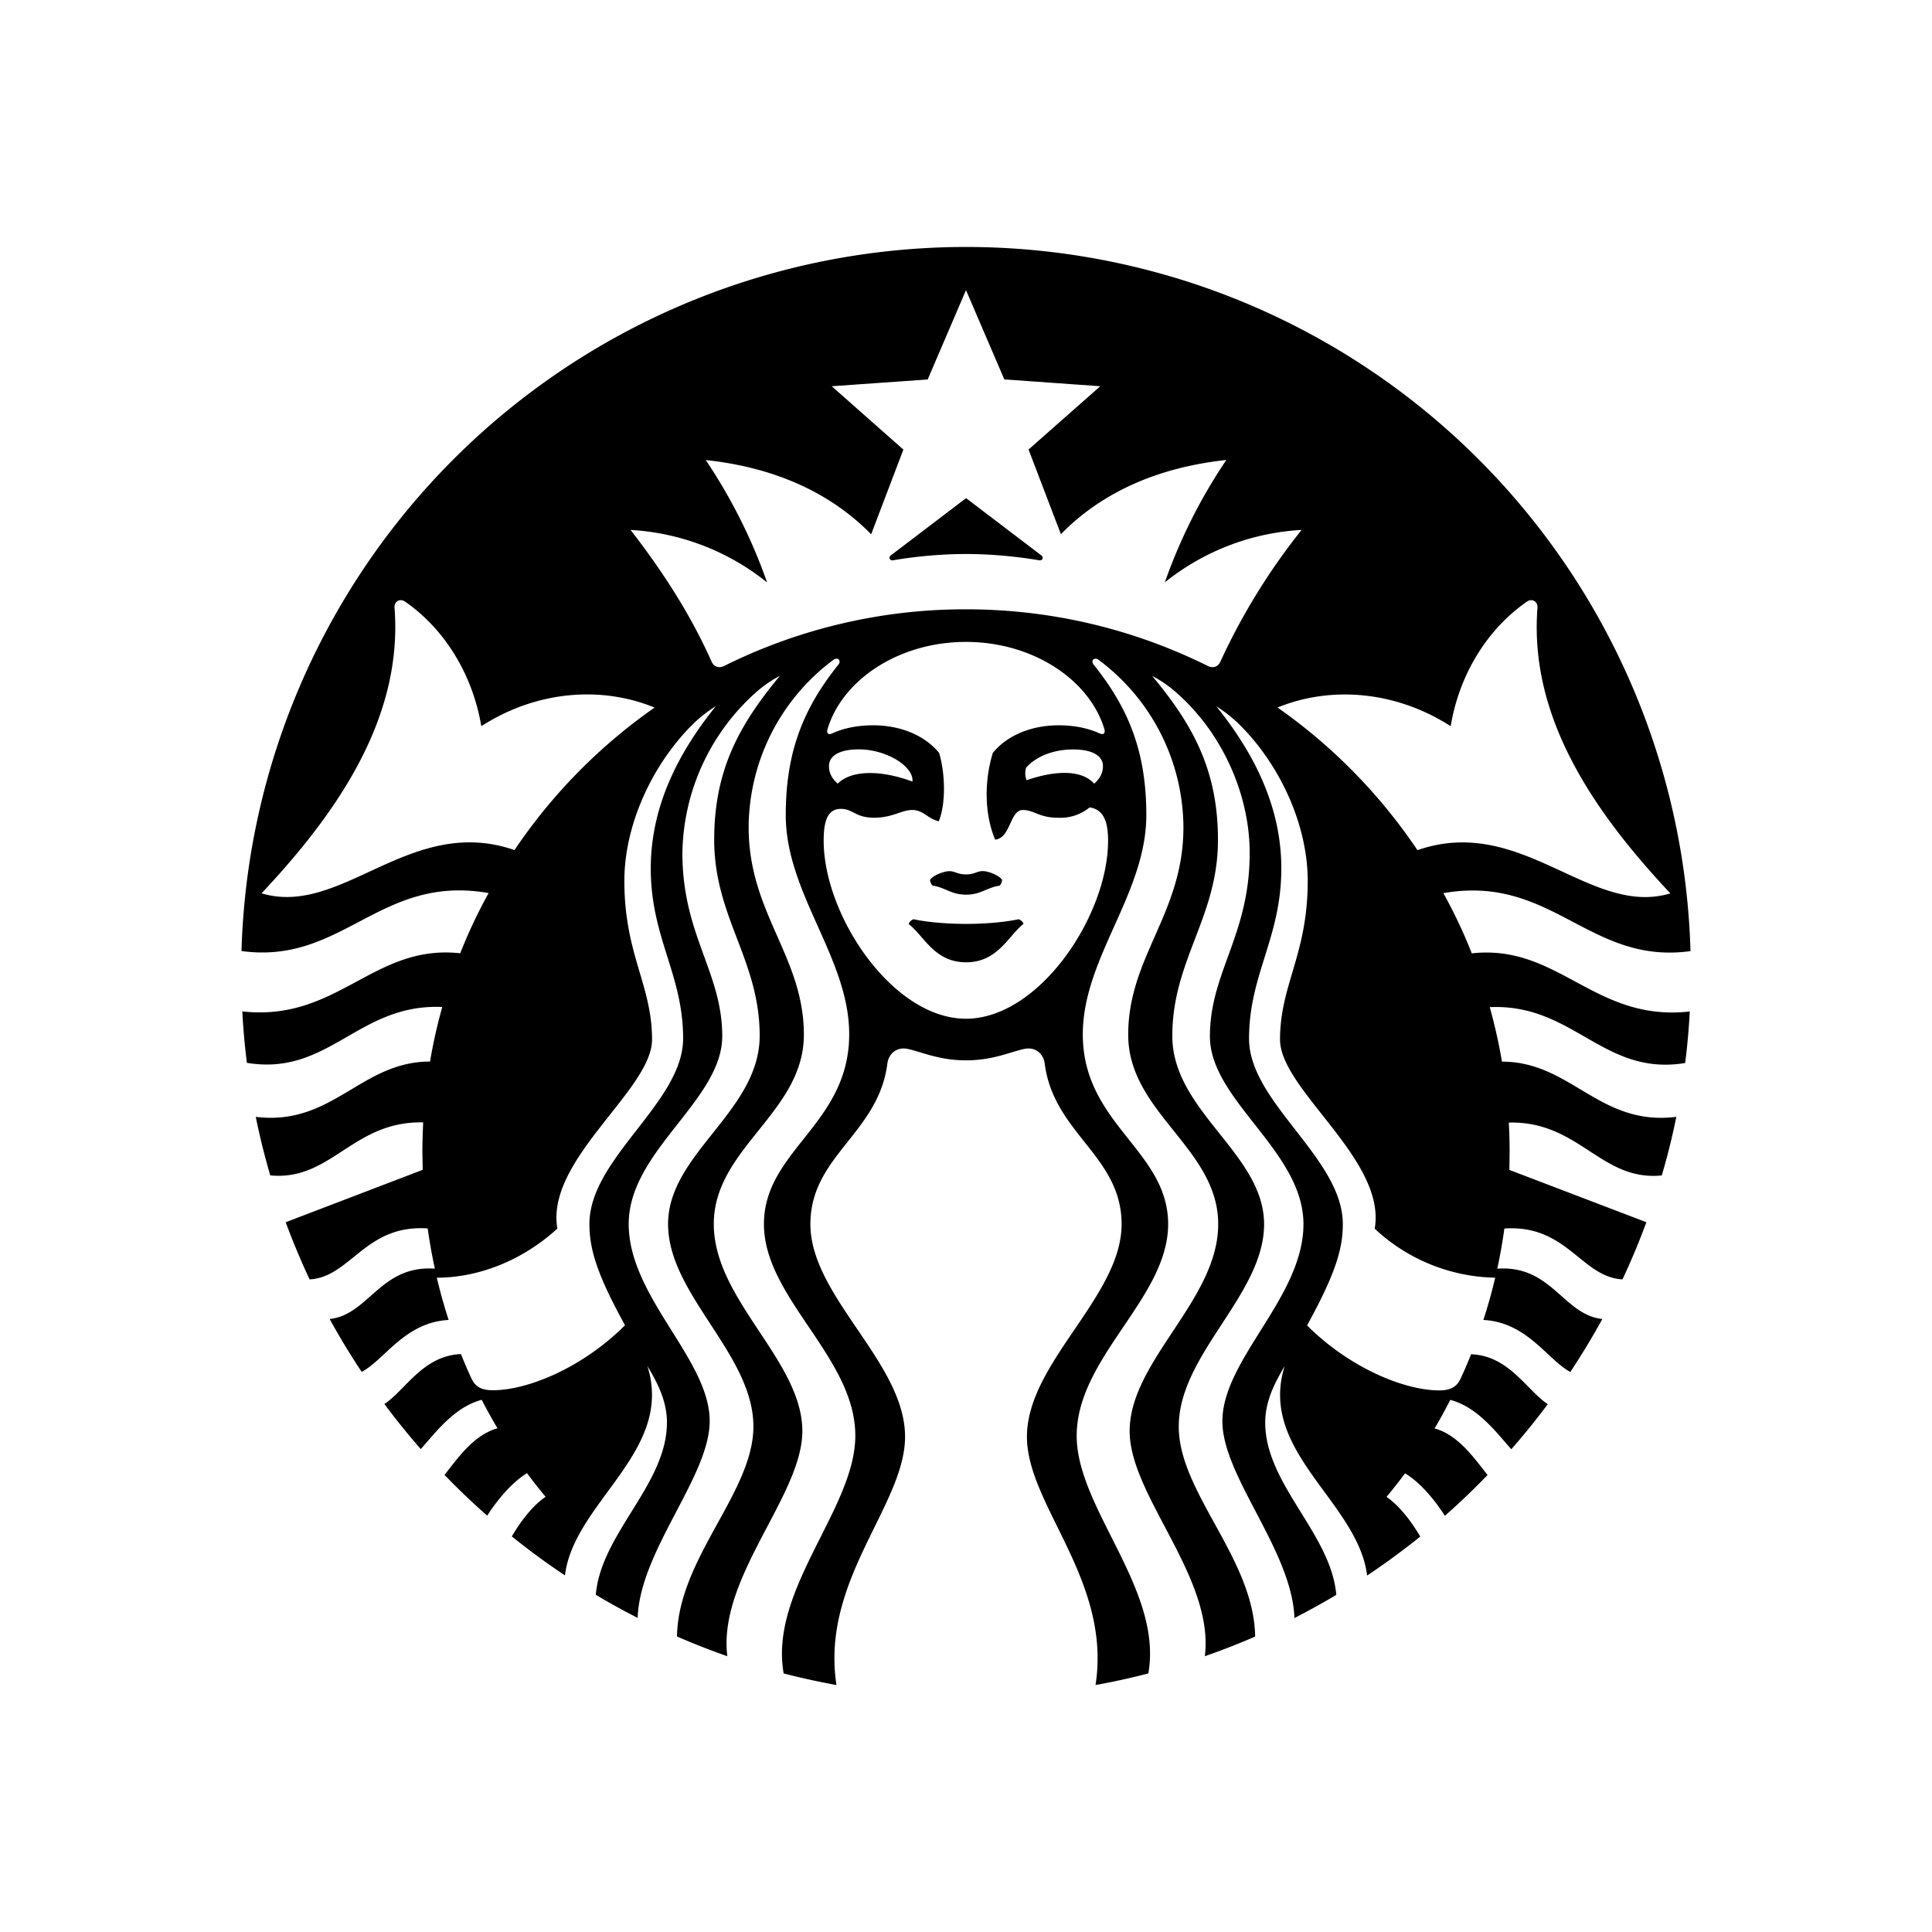 <svg xmlns="http://www.w3.org/2000/svg" viewBox="0 0 24 24"><path d="M12.906 6.96c-.079-.014-.459-.078-.905-.078s-.827.064-.905.078c-.045.008-.063-.036-.029-.062.032-.023.934-.71.934-.71l.933.71c.035.026.018.07-.028.062m-1.558 4.459s-.048.017-.06.06c.189.144.318.475.713.475.394 0 .525-.33.713-.477-.012-.042-.06-.058-.06-.058s-.247.058-.653.058c-.407 0-.653-.058-.653-.058m.653-.557c-.11 0-.134-.04-.209-.04-.07 0-.209.056-.239.109a.116.116 0 0 0 .032.07c.159.024.231.113.416.113.185 0 .257-.089.417-.112a.118.118 0 0 0 .03-.071c-.03-.053-.167-.11-.239-.11-.075 0-.099.041-.208.041m8.99 1.703a8.973 8.973 0 0 1-.057.64c-1.02.168-1.384-.74-2.428-.694.062.221.113.447.152.677.861 0 1.208.805 2.166.686-.05.246-.11.49-.181.728-.758.075-1.024-.678-1.9-.657.007.124.01.25.01.378l-.003.21 1.702.65a9.03 9.03 0 0 1-.297.71c-.512-.028-.688-.684-1.467-.632a6.816 6.816 0 0 1-.088.499c.676-.048.821.575 1.305.625a9.174 9.174 0 0 1-.398.658c-.286-.154-.535-.617-1.08-.646a6.453 6.453 0 0 0 .147-.525 2.251 2.251 0 0 1-1.497-.609c.15-.855-1.176-1.724-1.176-2.35 0-.68.344-1.055.344-1.97 0-.68-.33-1.418-.828-1.922a1.663 1.663 0 0 0-.308-.247c.457.565.808 1.236.808 2.013 0 .863-.401 1.318-.401 2.115 0 .795 1.165 1.484 1.165 2.305 0 .322-.104.637-.444 1.258.522.522 1.203.807 1.642.807.142 0 .22-.044.27-.156a6.82 6.82 0 0 0 .126-.293c.472.018.69.448.952.62-.144.193-.295.38-.453.56-.176-.195-.412-.522-.758-.613a6.907 6.907 0 0 1-.195.355c.297.08.5.38.658.578a9.097 9.097 0 0 1-.53.507c-.115-.18-.294-.406-.495-.528a6.273 6.273 0 0 1-.23.293c.17.116.32.324.419.493-.213.17-.432.332-.66.484-.113-.915-1.36-1.541-1.024-2.603-.11.188-.242.421-.242.703 0 .768.817 1.377.883 2.14a9.44 9.44 0 0 1-.52.288c-.03-.84-.895-1.757-.895-2.445 0-.769 1.007-1.541 1.007-2.448 0-.908-1.162-1.537-1.162-2.333s.494-1.255.494-2.276c0-.748-.355-1.505-.904-1.988a1.494 1.494 0 0 0-.308-.214c.518.62.818 1.185.818 2.039 0 .96-.567 1.492-.567 2.433 0 .94 1.14 1.462 1.14 2.34 0 .876-1.06 1.614-1.06 2.514 0 .82.934 1.637.949 2.608a8.827 8.827 0 0 1-.625.244c.12-.981-.934-1.994-.934-2.795 0-.875 1.1-1.628 1.1-2.572 0-.945-1.118-1.384-1.118-2.354 0-.969.686-1.505.686-2.576a2.61 2.61 0 0 0-1.014-2.05l-.038-.029c-.057-.042-.103.009-.063.059.426.532.654 1.07.654 1.867 0 .979-.789 1.775-.789 2.724 0 1.12 1.06 1.44 1.06 2.359s-1.136 1.654-1.136 2.629c0 .904 1.074 1.908.89 2.952a8.748 8.748 0 0 1-.656.144c.202-1.3-.852-2.233-.852-3.084 0-.92 1.176-1.741 1.176-2.641 0-.848-.844-1.126-.955-1.994-.015-.119-.11-.207-.242-.185-.171.032-.391.144-.736.144s-.565-.112-.736-.144c-.131-.022-.226.066-.241.185-.111.868-.956 1.145-.956 1.994 0 .9 1.176 1.72 1.176 2.64 0 .852-1.053 1.785-.852 3.085a9.092 9.092 0 0 1-.656-.144c-.184-1.044.89-2.047.89-2.953 0-.975-1.135-1.71-1.135-2.628 0-.919 1.059-1.24 1.059-2.359 0-.95-.788-1.744-.788-2.724 0-.797.227-1.335.654-1.868.04-.05-.007-.1-.064-.058l-.038.029A2.607 2.607 0 0 0 9.3 10.276c0 1.07.686 1.607.686 2.577 0 .969-1.119 1.408-1.119 2.353 0 .944 1.1 1.696 1.1 2.572 0 .801-1.052 1.814-.932 2.796a8.925 8.925 0 0 1-.625-.245c.014-.972.949-1.79.949-2.608 0-.9-1.06-1.639-1.06-2.515 0-.877 1.138-1.4 1.138-2.34s-.565-1.473-.565-2.433c0-.855.3-1.417.817-2.038a1.455 1.455 0 0 0-.307.214 2.725 2.725 0 0 0-.905 1.987c0 1.022.495 1.48.495 2.276 0 .797-1.162 1.425-1.162 2.333 0 .908 1.006 1.68 1.006 2.448 0 .689-.866 1.607-.895 2.445a8.906 8.906 0 0 1-.52-.287c.065-.763.884-1.372.884-2.14 0-.282-.132-.516-.243-.702.336 1.06-.912 1.687-1.024 2.601a9.09 9.09 0 0 1-.66-.484c.098-.168.249-.377.42-.492a5.934 5.934 0 0 1-.231-.294c-.201.123-.38.35-.495.528a9.184 9.184 0 0 1-.53-.506c.157-.198.361-.498.658-.579a6.782 6.782 0 0 1-.196-.354c-.345.091-.582.418-.757.612a9.105 9.105 0 0 1-.452-.56c.262-.172.478-.601.951-.62.04.099.081.197.126.293.05.113.127.156.27.156.44 0 1.12-.285 1.642-.807-.34-.62-.442-.934-.442-1.258 0-.82 1.164-1.509 1.164-2.305 0-.796-.402-1.25-.402-2.113 0-.778.351-1.449.809-2.015a1.663 1.663 0 0 0-.31.248c-.496.505-.827 1.242-.827 1.922 0 .916.344 1.292.344 1.972 0 .625-1.326 1.494-1.176 2.348-.463.422-1.015.61-1.498.61a6.979 6.979 0 0 0 .147.525c-.544.029-.792.492-1.08.645a9.065 9.065 0 0 1-.398-.657c.485-.05.63-.673 1.307-.625a6.846 6.846 0 0 1-.089-.5c-.778-.052-.955.605-1.467.633a9.03 9.03 0 0 1-.297-.71l1.702-.651-.004-.21c0-.128.004-.254.01-.379-.875-.02-1.142.732-1.9.658a9.08 9.08 0 0 1-.18-.727c.956.117 1.304-.687 2.165-.687a6.56 6.56 0 0 1 .152-.678c-1.044-.045-1.408.863-2.427.694a8.8 8.8 0 0 1-.057-.639c1.185.132 1.628-.841 2.707-.722a6.322 6.322 0 0 1 .353-.748c-1.352-.238-1.811.893-3.07.72a9.004 9.004 0 0 1 9-8.746 9.003 9.003 0 0 1 9 8.747c-1.259.174-1.717-.957-3.07-.72.133.24.252.49.353.748 1.079-.12 1.523.855 2.708.722M8.13 8.789c-.663-.271-1.466-.209-2.151.232-.107-.638-.453-1.205-.945-1.546-.069-.047-.139-.003-.133.076.104 1.347-.684 2.517-1.652 3.546.998.3 1.848-.985 3.142-.537a6.777 6.777 0 0 1 1.74-1.77M12 7.974c-.836 0-1.537.472-1.72 1.083-.015.047.005.078.059.053.15-.068.322-.1.508-.1.34 0 .64.125.819.343.078.26.084.635-.004.849-.14-.032-.191-.14-.329-.14-.136 0-.243.096-.475.096-.233 0-.26-.11-.413-.11-.18 0-.213.186-.213.395 0 .931.857 2.212 1.767 2.212.91 0 1.766-1.281 1.766-2.212 0-.21-.043-.388-.23-.413a.568.568 0 0 1-.395.128c-.232 0-.296-.096-.433-.096-.165 0-.149.349-.345.368-.132-.314-.138-.718-.029-1.077.178-.218.478-.343.819-.343.186 0 .358.033.507.1.054.025.073-.006.06-.053-.184-.61-.884-1.083-1.72-1.083m1.33 1.336c-.2 0-.434.061-.582.226a.232.232 0 0 0 .006.156c.364-.125.684-.13.84.043.082-.075.108-.142.108-.22 0-.121-.123-.205-.371-.205m-2.924.425c.176-.175.546-.168.929-.026.017-.19-.325-.4-.666-.4-.248 0-.371.084-.371.206 0 .078.026.146.108.22m5.76-3.152a2.979 2.979 0 0 0-1.696.651 6.658 6.658 0 0 1 .764-1.52c-.84.09-1.543.397-2.055.922l-.402-1.052.891-.786-1.192-.085L12 3.604l-.476 1.11-1.192.084.89.787-.4 1.052c-.514-.525-1.215-.833-2.055-.922a6.694 6.694 0 0 1 .762 1.52 2.977 2.977 0 0 0-1.696-.652c.396.51.747 1.052 1.006 1.635.03.066.093.088.16.053a6.722 6.722 0 0 1 3-.702c1.08 0 2.097.254 3.001.702.069.035.132.013.16-.052a7.941 7.941 0 0 1 1.008-1.635zm1.442 3.978c1.294-.449 2.144.836 3.142.537-.968-1.03-1.756-2.199-1.651-3.547.006-.078-.066-.123-.133-.076-.493.342-.84.909-.945 1.546-.686-.44-1.488-.502-2.151-.232a6.782 6.782 0 0 1 1.738 1.772"/></svg>